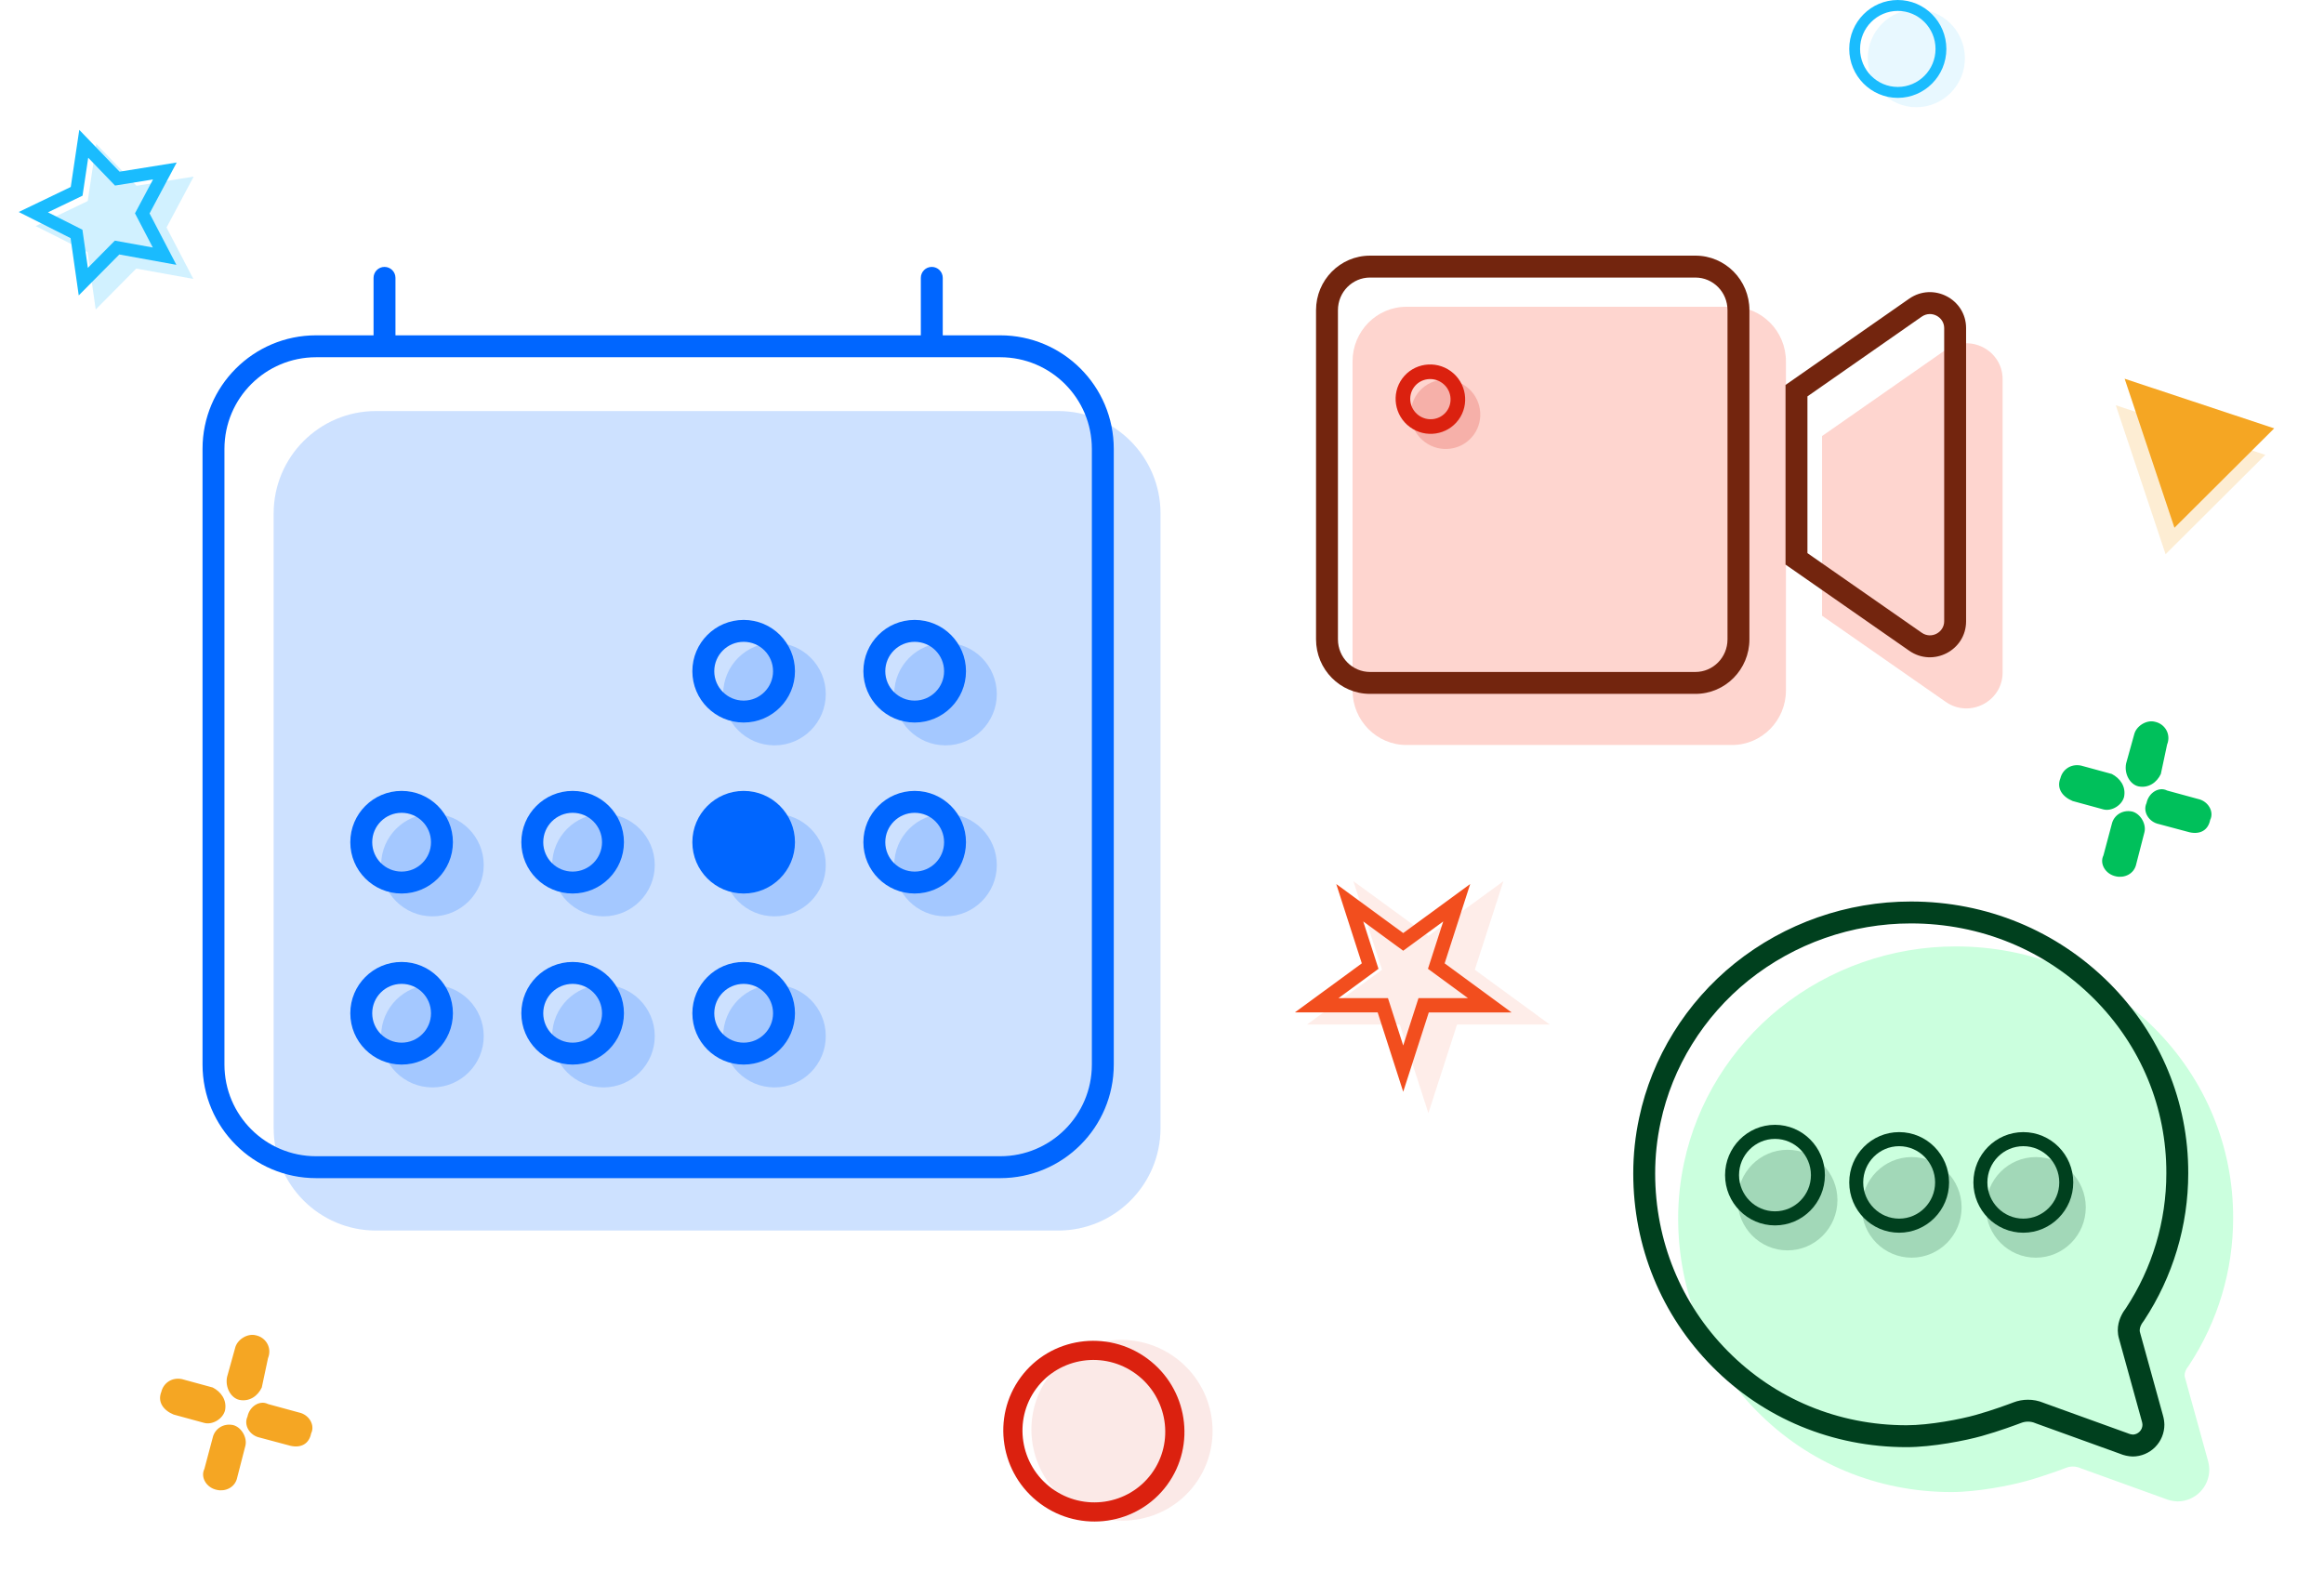 <svg viewBox="0 0 250 169" fill="none" xmlns="http://www.w3.org/2000/svg">
  <path opacity=".3" d="M234.252 161.514c.906-.004 1.774-.368 2.413-1.011.639-.643.996-1.513.995-2.419-.008-.345-.062-.687-.16-1.017l-2.455-8.88c-.103-.328.013-.658.164-.919l.029-.054c.011-.017.062-.088.098-.14.036-.051.077-.107.114-.162l.025-.036c3.1-4.698 4.752-10.202 4.751-15.831.024-7.674-2.978-14.925-8.457-20.427-5.669-5.679-13.252-8.807-21.37-8.807-6.887-.004-13.57 2.339-18.948 6.642-5.257 4.231-8.911 10.128-10.289 16.615-.424 1.971-.638 3.981-.637 5.997 0 7.854 3.017 15.23 8.497 20.772 5.528 5.598 12.95 8.671 20.9 8.671 2.798 0 6.379-.715 8.098-1.2 2.069-.578 4.029-1.332 4.245-1.412.228-.088.471-.133.716-.134.265-.001.528.051.772.154l.114.044 8.992 3.249c.442.186.914.289 1.393.305z" fill="#50FF8F"/>
  <path fill-rule="evenodd" clip-rule="evenodd" d="M232.669 152.236c.098.331.152.672.16 1.017.002.906-.356 1.776-.995 2.42-.638.643-1.506 1.006-2.412 1.01-.479-.016-.951-.119-1.393-.305l-8.993-3.249-.113-.044c-.245-.103-.508-.155-.773-.153-.245 0-.487.046-.716.133-.016.006-.042.016-.077.029-.434.163-2.254.849-4.167 1.384-1.719.485-5.3 1.199-8.099 1.199-7.949 0-15.372-3.073-20.9-8.67-5.48-5.543-8.497-12.919-8.497-20.772-.001-2.016.213-4.026.637-5.997 1.378-6.488 5.032-12.385 10.29-16.616 5.377-4.303 12.06-6.645 18.947-6.642 8.119 0 15.702 3.128 21.371 8.808 5.478 5.501 8.481 12.752 8.457 20.427 0 5.628-1.652 11.133-4.751 15.83l-.025.036c-.021.03-.043.061-.064.091-.018.025-.035.049-.051.072-.014.02-.03.042-.045.064-.024.034-.046.065-.052.076l-.03.053c-.15.261-.266.592-.164.92l2.455 8.879zm-4.719-8.224l2.453 8.874.007.022c.036.121.057.247.062.373-.006.274-.116.536-.31.73-.189.191-.443.302-.71.314-.175-.011-.347-.051-.509-.119l-.056-.024-9.024-3.26-.063-.025c-.527-.216-1.091-.325-1.661-.322-.525.002-1.045.098-1.535.284-.019.007-.043.016-.073.028-.446.167-2.172.816-3.976 1.321l-.005.001c-1.594.45-4.949 1.111-7.459 1.111-7.328 0-14.144-2.827-19.223-7.97h-.001c-5.04-5.098-7.816-11.877-7.816-19.115v-.001c0-1.849.195-3.693.585-5.5l.001-.006c1.263-5.945 4.617-11.37 9.459-15.268 4.959-3.966 11.121-6.126 17.471-6.123h.001c7.5 0 14.479 2.884 19.701 8.115 5.042 5.063 7.792 11.715 7.77 18.755v.008c0 5.155-1.509 10.197-4.343 14.503l-.014.02-.009.014c-.003.005-.01.015-.03.043-.015.021-.046.064-.076.107-.008.012-.017.025-.03.043l-.019.027c-.005.007-.011.016-.018.025-.005.009-.012.018-.018.026-.003.005-.007.011-.012.018-.004.006-.009.013-.014.021-.007.01-.03.044-.056.086l-.03.049-.048.087c-.266.469-.736 1.499-.372 2.728z" fill="#00401E"/>
  <path opacity=".2" d="M197.659 129.098c0-2.985-2.408-5.411-5.37-5.411s-5.37 2.426-5.37 5.411c0 2.984 2.408 5.411 5.37 5.411s5.37-2.427 5.37-5.411z" fill="#00401E"/>
  <path d="M196.311 126.412c0-2.984-2.408-5.411-5.37-5.411s-5.37 2.427-5.37 5.411c0 2.984 2.408 5.411 5.37 5.411s5.37-2.427 5.37-5.411zm-5.37 3.896c-2.132 0-3.867-1.748-3.867-3.896 0-2.148 1.735-3.896 3.867-3.896 2.132 0 3.867 1.748 3.867 3.896 0 2.148-1.735 3.896-3.867 3.896z" fill="#00401E"/>
  <path opacity=".2" d="M211.016 129.883c0-2.984-2.408-5.411-5.37-5.411s-5.37 2.427-5.37 5.411c0 2.985 2.408 5.411 5.37 5.411s5.37-2.426 5.37-5.411z" fill="#00401E"/>
  <path d="M209.668 127.198c0-2.985-2.408-5.411-5.37-5.411s-5.37 2.426-5.37 5.411c0 2.984 2.408 5.411 5.37 5.411s5.37-2.427 5.37-5.411zm-5.37 3.896c-2.132 0-3.867-1.748-3.867-3.896 0-2.148 1.735-3.897 3.867-3.897 2.132 0 3.867 1.749 3.867 3.897 0 2.148-1.735 3.896-3.867 3.896z" fill="#00401E"/>
  <path opacity=".2" d="M224.374 129.883c0-2.984-2.409-5.411-5.371-5.411-2.961 0-5.37 2.427-5.37 5.411 0 2.985 2.409 5.411 5.37 5.411 2.962 0 5.371-2.426 5.371-5.411z" fill="#00401E"/>
  <path d="M223.026 127.198c0-2.985-2.409-5.411-5.371-5.411-2.961 0-5.37 2.426-5.37 5.411 0 2.984 2.409 5.411 5.37 5.411 2.962 0 5.371-2.427 5.371-5.411zm-5.371 3.896c-2.131 0-3.866-1.748-3.866-3.896 0-2.148 1.735-3.897 3.866-3.897 2.132 0 3.867 1.749 3.867 3.897 0 2.148-1.735 3.896-3.867 3.896z" fill="#00401E"/>
  <path opacity=".3" d="M186.315 33h-35.013c-3.205 0-5.803 2.627-5.803 5.868v35.407c0 3.241 2.598 5.868 5.803 5.868h35.013c3.205 0 5.803-2.627 5.803-5.868V38.869c0-3.241-2.598-5.868-5.803-5.868zm22.994 4.628L196.003 46.91v19.324l13.306 9.269c2.574 1.792 6.119-.037 6.119-3.167V40.796c0-3.118-3.533-4.96-6.119-3.167z" fill="#FA7360"/>
  <path fill-rule="evenodd" clip-rule="evenodd" d="M182.387 29.857h-35.014c-1.878 0-3.446 1.547-3.446 3.511v35.407c0 1.964 1.568 3.511 3.446 3.511h35.014c1.878 0 3.446-1.547 3.446-3.511V33.369c0-1.964-1.568-3.511-3.446-3.511zm12.045 12.782v16.863l12.296 8.565c1.033.72 2.414-.034 2.414-1.233V35.296c0-1.191-1.374-1.952-2.416-1.232l-.003.002-12.291 8.574zm10.949-10.511L192.075 41.41v19.324l13.306 9.269c2.573 1.792 6.118-.037 6.118-3.167V35.296c0-3.118-3.532-4.96-6.118-3.167zm-58.008-4.628h35.014c3.205 0 5.803 2.627 5.803 5.868v35.407c0 3.241-2.598 5.868-5.803 5.868h-35.014c-3.205 0-5.803-2.627-5.803-5.868V33.369c0-3.241 2.598-5.868 5.803-5.868z" fill="#73250E"/>
  <path opacity=".2" d="M158.519 46.794c-1.219 1.653-3.565 1.998-5.231.77s-2.03-3.572-.812-5.224c1.218-1.652 3.565-1.998 5.231-.77s2.031 3.571.812 5.224z" fill="#DB210F"/>
  <path fill-rule="evenodd" clip-rule="evenodd" d="M155.629 44.233c-.697.945-2.056 1.158-3.033.438-.977-.72-1.176-2.083-.48-3.027.696-.944 2.056-1.158 3.033-.438.978.72 1.176 2.082.48 3.027zm-3.966 1.703c1.666 1.228 4.012.883 5.231-.77 1.219-1.653.854-3.996-.812-5.224-1.666-1.228-4.013-.882-5.231.77-1.218 1.652-.854 3.996.812 5.224z" fill="#DB210F"/>
  <path opacity=".3" d="M113.833 44.218H40.445c-6.08 0-11.008 4.934-11.008 11.02v66.118c0 6.086 4.928 11.02 11.008 11.02h73.388c6.08 0 11.008-4.934 11.008-11.02V55.238c0-6.086-4.928-11.02-11.008-11.02z" fill="#599CFF"/>
  <path opacity=".2" d="M83.312 80.182c3.048 0 5.519-2.471 5.519-5.519 0-3.048-2.471-5.519-5.519-5.519-3.048 0-5.519 2.471-5.519 5.519 0 3.048 2.471 5.519 5.519 5.519zm18.398 0c3.049 0 5.52-2.471 5.52-5.519 0-3.048-2.471-5.519-5.52-5.519-3.048 0-5.519 2.471-5.519 5.519 0 3.048 2.471 5.519 5.519 5.519zM83.312 98.576c3.048 0 5.519-2.471 5.519-5.519 0-3.048-2.471-5.519-5.519-5.519-3.048 0-5.519 2.471-5.519 5.519 0 3.048 2.471 5.519 5.519 5.519zm18.398 0c3.049 0 5.52-2.471 5.52-5.519 0-3.048-2.471-5.519-5.52-5.519-3.048 0-5.519 2.471-5.519 5.519 0 3.048 2.471 5.519 5.519 5.519zm-55.193 0c3.048 0 5.519-2.471 5.519-5.519 0-3.048-2.471-5.519-5.519-5.519-3.048 0-5.519 2.471-5.519 5.519 0 3.048 2.471 5.519 5.519 5.519zm18.398 0c3.048 0 5.519-2.471 5.519-5.519 0-3.048-2.471-5.519-5.519-5.519-3.048 0-5.519 2.471-5.519 5.519 0 3.048 2.471 5.519 5.519 5.519zM46.517 116.978c3.048 0 5.519-2.471 5.519-5.52 0-3.048-2.471-5.519-5.519-5.519-3.048 0-5.519 2.471-5.519 5.519 0 3.049 2.471 5.52 5.519 5.52zm18.398 0c3.048 0 5.519-2.471 5.519-5.52 0-3.048-2.471-5.519-5.519-5.519-3.048 0-5.519 2.471-5.519 5.519 0 3.049 2.471 5.52 5.519 5.52zm18.397 0c3.048 0 5.519-2.471 5.519-5.52 0-3.048-2.471-5.519-5.519-5.519-3.048 0-5.519 2.471-5.519 5.519 0 3.049 2.471 5.52 5.519 5.52z" fill="#06F"/>
  <path fill-rule="evenodd" clip-rule="evenodd" d="M83.16 72.206c0 1.746-1.416 3.162-3.162 3.162s-3.162-1.416-3.162-3.162c0-1.746 1.416-3.162 3.162-3.162s3.162 1.416 3.162 3.162zm-3.162 5.519c3.048 0 5.519-2.471 5.519-5.519 0-3.048-2.471-5.519-5.519-5.519-3.048 0-5.519 2.471-5.519 5.519 0 3.048 2.471 5.519 5.519 5.519zm21.56-5.519c0 1.746-1.416 3.162-3.163 3.162-1.746 0-3.162-1.416-3.162-3.162 0-1.746 1.416-3.162 3.162-3.162 1.746 0 3.163 1.416 3.163 3.162zm-3.163 5.519c3.049 0 5.519-2.471 5.519-5.519 0-3.048-2.471-5.519-5.519-5.519-3.048 0-5.519 2.471-5.519 5.519 0 3.048 2.471 5.519 5.519 5.519zm3.163 12.875c0 1.746-1.416 3.162-3.163 3.162-1.746 0-3.162-1.416-3.162-3.162s1.416-3.162 3.162-3.162c1.746 0 3.163 1.416 3.163 3.162zm-3.163 5.519c3.049 0 5.519-2.471 5.519-5.519 0-3.048-2.471-5.519-5.519-5.519-3.048 0-5.519 2.471-5.519 5.519 0 3.048 2.471 5.519 5.519 5.519zm-52.031-5.519c0 1.746-1.416 3.162-3.162 3.162s-3.162-1.416-3.162-3.162 1.416-3.162 3.162-3.162c1.746 0 3.162 1.416 3.162 3.162zm-3.162 5.519c3.048 0 5.519-2.471 5.519-5.519 0-3.048-2.471-5.519-5.519-5.519-3.048 0-5.519 2.471-5.519 5.519 0 3.048 2.471 5.519 5.519 5.519zm21.56-5.519c0 1.746-1.416 3.162-3.162 3.162-1.746 0-3.162-1.416-3.162-3.162s1.416-3.162 3.162-3.162c1.746 0 3.162 1.416 3.162 3.162zm-3.162 5.519c3.048 0 5.519-2.471 5.519-5.519 0-3.048-2.471-5.519-5.519-5.519-3.048 0-5.519 2.471-5.519 5.519 0 3.048 2.471 5.519 5.519 5.519zM46.365 109.002c0 1.746-1.416 3.162-3.162 3.162s-3.162-1.416-3.162-3.162c0-1.747 1.416-3.163 3.162-3.163 1.746 0 3.162 1.416 3.162 3.163zm-3.162 5.519c3.048 0 5.519-2.471 5.519-5.519 0-3.049-2.471-5.52-5.519-5.52-3.048 0-5.519 2.471-5.519 5.52 0 3.048 2.471 5.519 5.519 5.519zm21.56-5.519c0 1.746-1.416 3.162-3.162 3.162-1.746 0-3.162-1.416-3.162-3.162 0-1.747 1.416-3.163 3.162-3.163 1.746 0 3.162 1.416 3.162 3.163zm-3.162 5.519c3.048 0 5.519-2.471 5.519-5.519 0-3.049-2.471-5.52-5.519-5.52-3.048 0-5.519 2.471-5.519 5.52 0 3.048 2.471 5.519 5.519 5.519zm21.56-5.519c0 1.746-1.416 3.162-3.162 3.162s-3.162-1.416-3.162-3.162c0-1.747 1.416-3.163 3.162-3.163s3.162 1.416 3.162 3.163zm-3.162 5.519c3.048 0 5.519-2.471 5.519-5.519 0-3.049-2.471-5.52-5.519-5.52-3.048 0-5.519 2.471-5.519 5.52 0 3.048 2.471 5.519 5.519 5.519z" fill="#06F"/>
  <path d="M79.998 96.12c3.048 0 5.519-2.471 5.519-5.519 0-3.048-2.471-5.519-5.519-5.519-3.048 0-5.519 2.471-5.519 5.519 0 3.048 2.471 5.519 5.519 5.519z" fill="#06F"/>
  <path fill-rule="evenodd" clip-rule="evenodd" d="M41.362 28.712c.651 0 1.179.528 1.179 1.179v6.181h56.516v-6.181c0-.651.528-1.179 1.178-1.179.651 0 1.179.528 1.179 1.179v6.181h6.181c6.747 0 12.217 5.47 12.217 12.217v66.232c0 6.747-5.47 12.217-12.217 12.217H34.004c-6.747 0-12.217-5.47-12.217-12.217V48.289c0-6.747 5.47-12.217 12.217-12.217h6.18v-6.181c0-.651.528-1.179 1.179-1.179zm-7.358 9.717c-5.446 0-9.86 4.415-9.86 9.86v66.232c0 5.445 4.415 9.86 9.86 9.86h73.591c5.445 0 9.86-4.415 9.86-9.86V48.289c0-5.446-4.415-9.86-9.86-9.86H34.004z" fill="#06F"/>
  <path opacity=".2" d="M227.602 43.593l5.357 16.028 10.731-10.691-16.088-5.338z" fill="#F5A623"/>
  <path d="M228.555 40.744l5.357 16.028 10.731-10.691-16.088-5.338z" fill="#F5A623"/>
  <path d="M221.646 83.712c-.448 1.104.224 2.007 1.32 2.459l3.311.903c.896.226 1.992-.452 2.217-1.355.223-1.128-.449-2.007-1.321-2.459l-3.311-.903c-1.12-.226-1.992.451-2.216 1.355zm8.165 9.207l.872-3.387c.224-.879-.423-2.006-1.319-2.233-1.098-.226-1.994.452-2.193 1.354l-.897 3.363c-.449.903.224 2.032 1.346 2.258.871.201 1.967-.225 2.191-1.355zm1.096-6.523c-.423.903.225 2.032 1.345 2.258l3.287.879c1.12.251 1.992-.201 2.216-1.329.448-.904-.224-2.032-1.32-2.259l-3.312-.903c-.871-.451-1.991.226-2.216 1.355zm-1.323-7.4l-.872 3.136c-.224 1.128.423 2.258 1.32 2.459 1.097.226 1.993-.427 2.416-1.33l.673-3.161c.449-1.104-.224-2.234-1.32-2.459-.897-.227-1.993.451-2.217 1.355z" fill="#00C05B"/>
  <path d="M17.359 149.713c-.449 1.104.224 2.007 1.319 2.458l3.312.903c.896.226 1.992-.452 2.217-1.354.223-1.129-.449-2.007-1.321-2.459l-3.312-.903c-1.12-.226-1.991.45-2.216 1.355zm8.165 9.207l.872-3.387c.224-.879-.423-2.006-1.32-2.233-1.097-.225-1.993.452-2.193 1.354l-.896 3.363c-.449.903.224 2.033 1.346 2.258.872.202 1.968-.225 2.192-1.355zm1.096-6.523c-.423.903.225 2.032 1.345 2.257l3.288.879c1.12.252 1.992-.2 2.215-1.329.449-.904-.224-2.032-1.319-2.259l-3.312-.903c-.871-.451-1.991.226-2.216 1.355zm-1.323-7.401l-.873 3.137c-.223 1.128.423 2.258 1.32 2.458 1.097.226 1.993-.427 2.416-1.33l.673-3.161c.449-1.104-.224-2.233-1.32-2.458-.897-.228-1.993.45-2.217 1.354z" fill="#F5A623"/>
  <path d="M18.973 28.49l-2.884-5.532 2.92-5.476-6.147.988-4.335-4.5-.915 6.142-5.598 2.693 5.579 2.812.877 6.162 4.362-4.403 6.141 1.113zM8.867 24.712L5.156 22.841l3.723-1.791.61-4.082 2.884 2.993 4.09-.657-1.943 3.643 1.918 3.678-4.084-.739-2.902 2.93-.585-4.103z" fill="#1ABCFE"/>
  <path opacity=".2" d="M20.799 30.005l-2.884-5.532 2.92-5.476-6.147.988-4.335-4.5-.915 6.142-5.598 2.693 5.579 2.812.877 6.162 4.362-4.403 6.141 1.113z" fill="#1ABCFE"/>
  <path opacity=".1" d="M153.656 119.747l3.082-9.532h9.976l-8.065-5.894 3.079-9.529-8.072 5.89-8.069-5.89 3.079 9.529-8.065 5.89h9.976l3.079 9.536z" fill="#F24E1E"/>
  <path d="M150.948 117.446l2.752-8.535h8.904l-7.199-5.278 2.748-8.532-7.205 5.274-7.202-5.274 2.749 8.532-7.199 5.275h8.904l2.748 8.538zm-2.66-13.226l-1.641-5.096 4.301 3.151 4.304-3.151-1.641 5.096 4.304 3.154h-5.322l-1.645 5.096-1.641-5.096h-5.323l4.304-3.154z" fill="#F24E1E"/>
  <path opacity=".1" d="M128.565 159.659c3.174-4.306 2.225-10.407-2.115-13.606-4.339-3.198-10.45-2.297-13.622 2.006-3.172 4.303-2.225 10.408 2.114 13.606 4.339 3.199 10.448 2.301 13.623-2.006z" fill="#DB210F"/>
  <path d="M125.539 159.758c3.174-4.307 2.225-10.408-2.115-13.607-4.339-3.198-10.45-2.297-13.622 2.006-3.172 4.303-2.225 10.408 2.114 13.606 4.339 3.199 10.448 2.301 13.623-2.005zm-14.071-10.373c2.499-3.39 7.318-4.1 10.737-1.58 3.42 2.521 4.167 7.334 1.667 10.724-2.499 3.391-7.317 4.101-10.737 1.58-3.419-2.52-4.166-7.333-1.667-10.724z" fill="#DB210F"/>
  <path opacity=".1" d="M206.147 1.004c-2.88 0-5.224 2.362-5.224 5.264 0 2.902 2.344 5.264 5.224 5.264 2.88 0 5.224-2.362 5.224-5.264 0-2.902-2.341-5.264-5.224-5.264z" fill="#1ABCFE"/>
  <path d="M204.152 0c-2.88-2.5e-7-5.224 2.362-5.224 5.264 0 2.902 2.344 5.264 5.224 5.264 2.88 0 5.224-2.362 5.224-5.264 0-2.902-2.342-5.264-5.224-5.264zm0 9.353c-2.239 0-4.059-1.836-4.059-4.09 0-2.254 1.82-4.09 4.059-4.09s4.059 1.836 4.059 4.09c0 2.254-1.82 4.09-4.059 4.09z" fill="#1ABCFE"/>
</svg>
